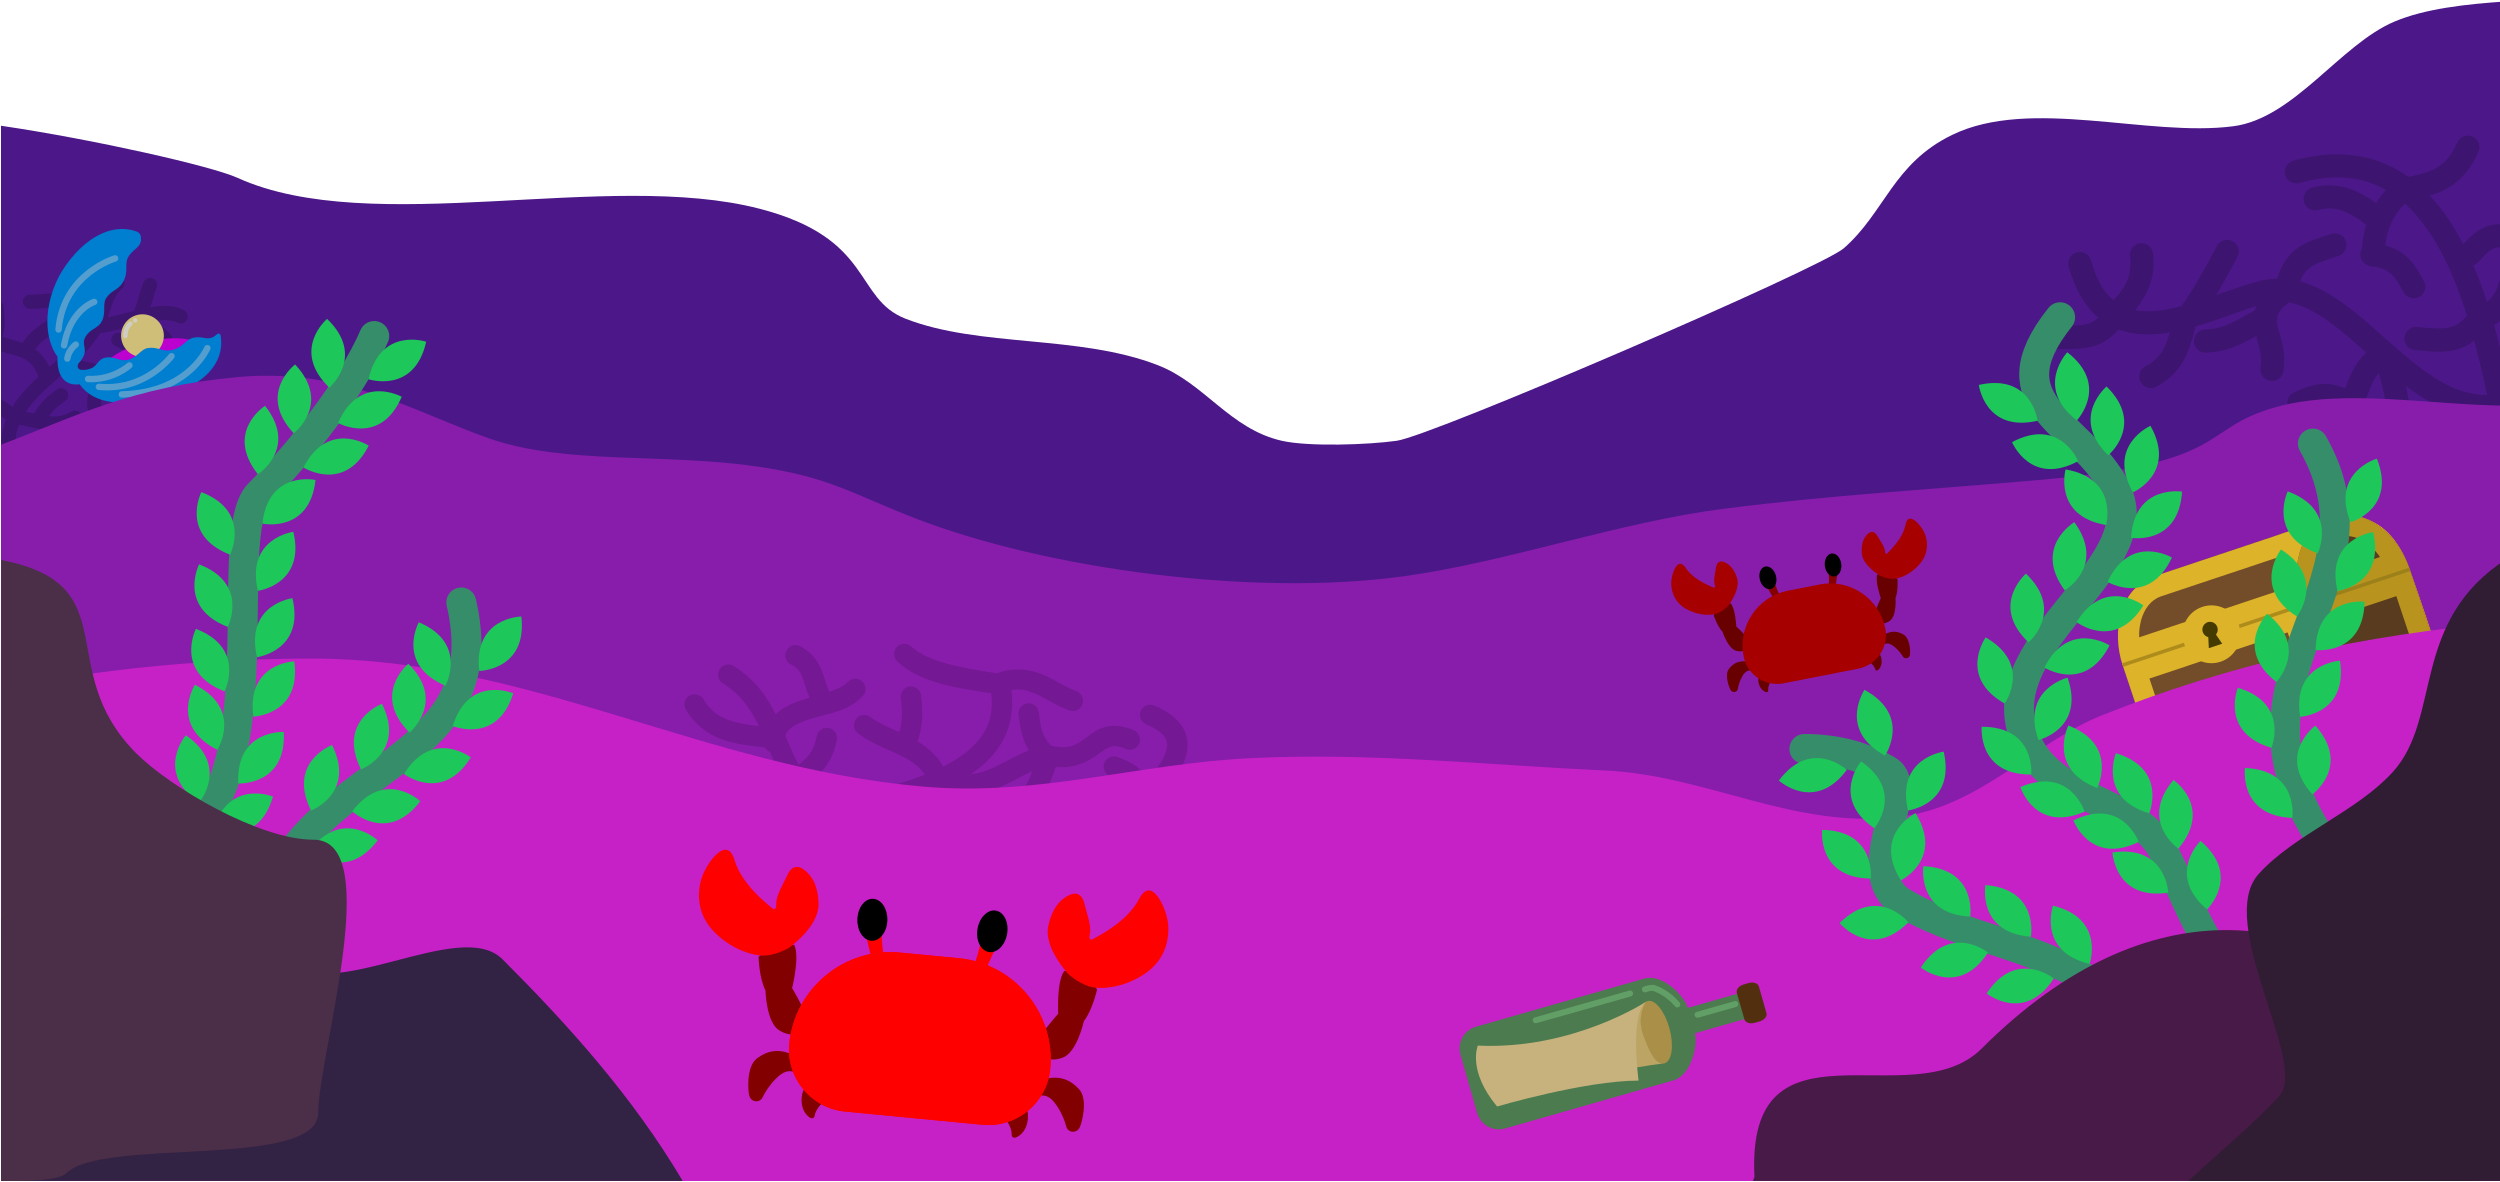 <?xml version="1.0" encoding="UTF-8"?>
<svg width="603px" height="285px" viewBox="0 0 603 285" version="1.1" xmlns="http://www.w3.org/2000/svg" xmlns:xlink="http://www.w3.org/1999/xlink">
    <!-- Generator: Sketch 53 (72520) - https://sketchapp.com -->
    <title>Artboard</title>
    <desc>Created with Sketch.</desc>
    <g id="Artboard" stroke="none" stroke-width="1" fill="none" fill-rule="evenodd">
        <g id="final">
            <path d="M604.616,0.332 C594.764,0.993 584.944,2.094 577.61,5.179 C564.516,10.656 553.342,28.566 538.642,30.455 C518.057,33.13 489.728,23.372 470.874,32.532 C456.584,39.457 454.663,51.197 444.717,59.885 C439.177,64.732 345.535,105.085 336.911,106.312 C330.018,107.288 315.664,107.792 309.149,106.312 C296.621,103.448 290.578,92.463 279.278,88.088 C260.266,80.691 236.313,83.838 218.434,76.882 C205.907,72.003 210.848,57.493 183.212,50.348 C146.542,40.842 89.696,57.587 57.276,42.888 C51.106,40.086 23.03,33.697 0.241,30.329 L0.241,225.733 L604.585,247.106 L604.585,0.332 L604.616,0.332 Z" id="path5984" fill="#4C1889" fill-rule="nonzero"></path>
            <path d="M595.264,32.719 C594.142,32.714 593.125,33.38 592.682,34.411 C591.184,37.767 589.62,39.397 587.547,40.566 C585.858,41.519 583.678,42.132 580.909,42.668 C579.718,41.82 578.47,41.049 577.153,40.376 C573.063,38.283 568.377,37.153 563.143,37.239 C560.003,37.29 556.665,37.779 553.14,38.76 C552.178,39.027 551.431,39.788 551.181,40.755 C550.932,41.723 551.218,42.75 551.931,43.449 C552.645,44.149 553.677,44.414 554.64,44.146 C562.963,41.829 569.324,42.65 574.608,45.352 C574.896,45.5 575.18,45.656 575.463,45.816 C574.58,46.823 573.788,47.878 573.1,48.989 C571.211,47.629 569.278,46.474 567.18,45.692 C565.735,45.154 564.202,44.815 562.614,44.726 C561.026,44.637 559.381,44.799 557.714,45.263 C556.739,45.52 555.978,46.282 555.722,47.257 C555.467,48.232 555.755,49.269 556.478,49.971 C557.201,50.673 558.246,50.932 559.213,50.649 C561.445,50.028 563.238,50.189 565.229,50.931 C566.933,51.565 568.755,52.695 570.731,54.193 C570.173,55.991 569.816,57.91 569.667,59.959 C569.266,60.652 569.18,61.483 569.433,62.242 C569.685,63.001 570.251,63.616 570.987,63.931 C571.508,64.232 572.113,64.357 572.712,64.287 C574.903,64.688 575.994,65.345 576.869,66.175 C577.862,67.118 578.643,68.546 579.741,70.487 C580.229,71.366 581.15,71.916 582.155,71.927 C583.16,71.939 584.093,71.41 584.6,70.542 C585.107,69.675 585.109,68.602 584.606,67.732 C583.575,65.911 582.587,63.895 580.717,62.12 C579.37,60.843 577.596,59.829 575.342,59.181 C575.809,54.987 577.28,51.986 580.02,49.106 C582.92,51.694 585.449,54.974 587.655,58.729 C590.727,63.957 593.111,70.019 595.032,76.151 C593.403,78.005 592.283,78.646 590.869,78.985 C589.255,79.372 586.835,79.226 583.038,78.884 C582.034,78.776 581.05,79.219 580.464,80.041 C579.878,80.864 579.781,81.938 580.211,82.852 C580.64,83.766 581.529,84.377 582.536,84.451 C586.335,84.794 589.238,85.124 592.173,84.42 C593.809,84.028 595.325,83.269 596.772,82.148 C598.005,86.737 599.016,91.227 599.89,95.291 C595.999,95.299 592.386,94.076 588.752,92.016 C585.057,89.922 581.424,86.965 577.798,83.804 C577.572,83.511 577.291,83.266 576.969,83.083 C576.413,82.594 575.857,82.101 575.301,81.607 C570.842,77.645 566.383,73.595 561.502,70.749 C559.387,69.516 557.151,68.514 554.818,67.891 C555.43,66.063 556.289,65.15 557.377,64.391 C558.88,63.343 561.205,62.703 564.044,61.733 C565.337,61.312 566.138,60.02 565.943,58.675 C565.748,57.329 564.612,56.319 563.253,56.282 C562.907,56.272 562.563,56.327 562.237,56.443 C559.684,57.315 556.835,57.954 554.179,59.806 C552.006,61.322 550.27,63.792 549.294,67.199 C547.959,67.224 546.602,67.389 545.225,67.728 C541.887,68.548 538.237,69.865 534.544,71.159 C536.355,68.135 538.031,65.05 539.635,61.993 C540.113,61.113 540.083,60.044 539.557,59.192 C539.032,58.339 538.09,57.833 537.089,57.865 C536.068,57.898 535.146,58.485 534.684,59.396 C532.064,64.392 529.316,69.336 526.179,73.83 C524.331,74.321 522.522,74.707 520.791,74.909 C518.69,75.153 516.758,75.144 515.002,74.818 C517.971,71.104 519.999,66.807 519.316,61.162 C519.16,59.704 517.903,58.614 516.437,58.666 C515.648,58.694 514.907,59.054 514.399,59.658 C513.89,60.262 513.66,61.053 513.766,61.835 C514.327,66.466 512.805,69.127 509.765,72.421 C507.61,70.638 505.722,67.728 504.366,62.854 C504.108,61.88 503.347,61.12 502.372,60.864 C501.398,60.609 500.361,60.897 499.659,61.62 C498.956,62.342 498.697,63.387 498.98,64.354 C500.531,69.924 502.971,73.973 506.092,76.627 C505.176,77.515 504.339,77.889 503.332,78.156 C501.761,78.573 499.493,78.517 496.382,78.635 C495.378,78.665 494.466,79.23 493.995,80.118 C493.523,81.005 493.564,82.077 494.102,82.926 C494.64,83.775 495.592,84.269 496.596,84.222 C499.446,84.113 502.015,84.289 504.765,83.56 C506.963,82.977 509.088,81.654 510.981,79.487 C514.309,80.722 517.907,80.872 521.436,80.462 C522.084,80.387 522.733,80.291 523.382,80.183 C522.861,81.919 522.352,83.26 521.776,84.293 C520.819,86.008 519.742,87.076 517.457,88.37 C516.571,88.853 516.014,89.776 516,90.786 C515.986,91.795 516.518,92.734 517.39,93.241 C518.263,93.748 519.342,93.745 520.212,93.234 C523.096,91.6 525.222,89.591 526.659,87.015 C527.943,84.71 528.729,82.089 529.579,78.741 C534.923,77.204 540.026,75.113 544.229,73.813 C544.09,74.153 543.978,74.495 543.887,74.835 C539.077,77.387 536.745,79.286 531.885,79.471 C530.88,79.5 529.968,80.066 529.496,80.953 C529.024,81.841 529.065,82.914 529.604,83.763 C530.142,84.612 531.095,85.106 532.099,85.058 C537.284,84.86 540.605,83.063 544.175,81.065 C544.853,83.696 545.692,85.821 545.252,88.622 C545.083,89.615 545.461,90.622 546.242,91.258 C547.023,91.894 548.086,92.061 549.024,91.695 C549.962,91.329 550.631,90.487 550.775,89.49 C551.584,84.341 549.699,80.546 549.277,78.317 C549.224,78.041 549.187,77.797 549.164,77.574 C549.327,77.13 549.376,76.652 549.304,76.185 C549.349,76.058 549.399,75.928 549.463,75.793 C549.788,75.109 550.53,74.159 552.092,72.97 C554.267,73.355 556.423,74.259 558.686,75.578 C562.575,77.845 566.591,81.354 570.768,85.062 C569.384,86.27 568.347,87.745 567.579,89.205 C566.769,90.744 566.177,92.263 565.636,93.702 C563.86,92.925 562.114,92.532 560.443,92.589 C557.82,92.679 555.585,93.615 553.387,94.599 C552.461,94.998 551.822,95.864 551.714,96.867 C551.605,97.869 552.046,98.852 552.865,99.44 C553.685,100.027 554.758,100.127 555.672,99.701 C557.733,98.779 559.289,98.222 560.634,98.176 C561.979,98.13 563.327,98.453 565.455,99.964 C566.138,100.449 567.002,100.602 567.81,100.382 C568.618,100.161 569.284,99.59 569.626,98.825 C570.752,96.302 571.515,93.731 572.527,91.807 C572.919,91.06 573.324,90.465 573.762,89.942 C574.994,94.721 576.125,97.99 575.219,103.749 C575.05,104.742 575.428,105.748 576.209,106.385 C576.99,107.021 578.052,107.188 578.991,106.822 C579.929,106.456 580.598,105.614 580.742,104.617 C581.481,99.915 581.063,96.416 580.323,93.12 C582.146,94.489 584.03,95.765 585.995,96.879 C591.248,99.857 597.213,101.651 603.76,100.583 C604.059,100.532 604.349,100.433 604.616,100.289 L604.616,90.609 C603.769,86.787 602.784,82.659 601.586,78.436 C602.652,77.722 603.656,77.001 604.616,76.023 L604.616,65.539 C603.842,65.871 603.258,66.535 603.028,67.346 C602.232,70.024 601.544,71.149 600.705,72.029 C600.464,72.282 600.183,72.527 599.862,72.78 C598.886,69.817 597.788,66.862 596.543,63.986 C597.054,63.828 597.508,63.528 597.853,63.12 C599.905,60.764 601.055,59.926 602.265,59.723 C602.417,59.697 602.582,59.682 602.763,59.677 C603.251,59.665 603.865,59.743 604.616,59.923 L604.616,54.206 C603.492,54.041 602.411,54.03 601.337,54.211 C598.431,54.7 596.266,56.527 594.131,58.899 C593.601,57.88 593.051,56.877 592.475,55.897 C590.616,52.734 588.494,49.779 586.058,47.19 C587.54,46.746 588.952,46.192 590.293,45.435 C593.394,43.686 595.934,40.842 597.787,36.69 C598.188,35.827 598.121,34.819 597.611,34.016 C597.1,33.212 596.216,32.724 595.264,32.719 L595.264,32.719 Z" id="path6743" fill="#3D146F" fill-rule="nonzero"></path>
            <path d="M24.32,62.753 C23.779,62.776 23.282,63.054 22.979,63.503 C22.677,63.952 22.606,64.517 22.787,65.027 C23.168,66.146 23.388,67.061 24.104,67.984 C24.454,68.436 24.884,68.801 25.396,69.119 C24.576,70.35 24.056,71.612 23.65,72.794 C23.039,74.575 22.627,76.174 21.827,77.636 C21.722,77.768 21.637,77.916 21.575,78.074 C19.734,81.164 17.086,83.809 14.249,86.388 C14.165,86.45 14.087,86.52 14.016,86.597 C13.325,87.223 12.626,87.847 11.924,88.472 C10.993,86.567 9.805,85.215 8.503,84.261 C9.54,82.629 11.328,81.458 13.282,80.114 C14.423,79.329 15.599,78.49 16.583,77.355 C17.313,76.513 17.918,75.477 18.243,74.274 C19.256,74.001 20.072,73.615 20.728,73.051 C21.684,72.229 22.116,71.267 22.59,70.349 C22.878,69.81 22.856,69.159 22.532,68.641 C22.208,68.124 21.632,67.819 21.021,67.842 C20.399,67.866 19.839,68.228 19.561,68.786 C19.068,69.74 18.806,70.208 18.506,70.466 C18.257,70.68 17.837,70.907 16.87,71.1 C16.027,70.932 15.204,70.837 14.405,70.796 C11.751,70.66 9.341,71.077 7.233,71.079 C6.618,71.069 6.046,71.393 5.736,71.924 C5.426,72.455 5.426,73.113 5.737,73.644 C6.048,74.175 6.621,74.497 7.236,74.487 C9.855,74.484 12.268,74.118 14.581,74.261 C14.419,74.554 14.252,74.841 14.007,75.123 C13.377,75.85 12.439,76.557 11.35,77.306 C9.426,78.629 6.971,80.102 5.457,82.701 C3.767,82.1 2.123,81.767 0.567,81.226 C0.957,80.242 1.115,79.23 1.142,78.274 C1.184,76.797 0.982,75.401 0.893,74.016 C0.869,73.537 0.643,73.09 0.272,72.786 L0.272,84.744 C2.086,85.326 3.733,85.645 5.04,86.192 C6.84,86.943 8.179,87.899 9.266,90.868 C6.905,93.053 4.65,95.403 2.982,98.127 C2.12,97.466 1.205,96.85 0.272,96.252 L0.272,100.355 C0.678,100.641 1.071,100.927 1.431,101.215 C0.799,102.833 0.39,104.581 0.272,106.491 L0.272,107.105 C0.407,107.973 1.179,108.596 2.056,108.545 C2.933,108.494 3.627,107.785 3.66,106.907 C3.735,105.307 4.057,103.847 4.579,102.485 C6.564,102.776 8.477,103.334 10.557,103.649 C13.098,104.033 15.966,103.926 18.949,102.211 C19.485,101.912 19.818,101.347 19.822,100.733 C19.825,100.119 19.499,99.551 18.966,99.245 C18.434,98.94 17.778,98.944 17.25,99.257 C15.252,100.406 13.645,100.574 11.829,100.378 C12.759,98.96 13.826,98.025 15.686,96.74 C16.323,96.314 16.597,95.516 16.357,94.789 C16.116,94.062 15.42,93.584 14.655,93.622 C14.33,93.637 14.015,93.746 13.75,93.935 C11.284,95.638 9.621,97.281 8.266,99.72 C7.618,99.579 6.951,99.44 6.242,99.312 C7.641,97.208 9.508,95.284 11.624,93.329 C11.757,93.207 11.897,93.084 12.032,92.961 C12.298,92.825 12.523,92.622 12.686,92.371 C13.711,91.451 14.767,90.522 15.834,89.572 C17.715,89.911 19.969,90.588 22.376,91.137 C22.13,92.205 21.742,93.245 21.411,94.448 C20.914,96.259 20.716,98.546 21.939,101.023 C22.204,101.577 22.746,101.946 23.359,101.988 C23.972,102.031 24.56,101.74 24.899,101.228 C25.238,100.716 25.274,100.061 24.995,99.513 C24.151,97.804 24.296,96.814 24.698,95.351 C24.972,94.354 25.436,93.179 25.738,91.762 C25.83,91.774 25.923,91.788 26.015,91.799 C30.116,92.295 34.686,91.581 37.908,87.48 C38.331,86.958 38.407,86.237 38.104,85.638 C37.801,85.039 37.174,84.674 36.503,84.706 C34.219,82.325 31.413,81.481 29.365,80.424 C29.113,80.289 28.832,80.22 28.546,80.223 C27.759,80.23 27.079,80.777 26.902,81.544 C26.725,82.312 27.097,83.1 27.802,83.452 C30.115,84.646 32.207,85.327 33.812,86.843 C31.702,88.579 29.283,88.761 26.424,88.416 C26.113,88.378 25.799,88.33 25.484,88.278 C25.179,87.99 24.778,87.824 24.358,87.813 C24.133,87.808 23.91,87.847 23.701,87.928 C22.112,87.572 20.492,87.122 18.891,86.736 C20.848,84.814 22.693,82.722 24.198,80.316 C27.211,79.997 30.287,79.052 33.178,78.294 C33.259,78.307 33.342,78.314 33.424,78.316 C34.416,79.747 35.673,80.57 36.63,81.22 C37.927,82.1 38.811,82.677 39.578,84.932 C39.768,85.516 40.258,85.952 40.86,86.074 C41.462,86.196 42.083,85.985 42.485,85.521 C42.888,85.058 43.01,84.413 42.805,83.834 C41.785,80.835 39.942,79.349 38.545,78.4 C37.999,78.03 37.545,77.743 37.152,77.428 C39.443,77.078 41.396,77.12 42.777,77.833 C43.32,78.126 43.978,78.103 44.499,77.774 C45.02,77.444 45.322,76.858 45.29,76.243 C45.257,75.627 44.894,75.077 44.341,74.805 C42.693,73.954 40.916,73.699 39.088,73.769 C38.164,73.804 37.226,73.924 36.286,74.091 C36.846,72.381 37.178,70.903 37.787,69.389 C38.011,68.854 37.947,68.241 37.618,67.764 C37.288,67.286 36.739,67.009 36.159,67.028 C35.475,67.05 34.871,67.479 34.624,68.118 C33.605,70.654 33.326,72.593 32.309,74.994 C30.136,75.555 27.986,76.167 26.002,76.571 C26.332,75.628 26.59,74.728 26.874,73.9 C27.446,72.233 28.067,70.858 29.492,69.516 C30.01,69.042 30.184,68.298 29.929,67.643 C29.675,66.987 29.045,66.556 28.342,66.555 C28.215,66.556 28.088,66.57 27.963,66.599 C27.204,66.286 26.941,66.081 26.798,65.896 C26.626,65.674 26.415,65.109 26.014,63.929 C25.778,63.201 25.085,62.72 24.32,62.753 L24.32,62.753 Z" id="path6862" fill="#3D146F" fill-rule="nonzero"></path>
            <path d="M38.04,92.633 C44.954,90.937 49.998,87.278 49.307,84.461 C48.615,81.644 42.451,80.735 35.537,82.431 C28.624,84.127 23.58,87.786 24.271,90.603 C24.962,93.42 31.127,94.329 38.04,92.633 Z" id="path3476" fill="#BB00CF" fill-rule="nonzero"></path>
            <path d="M35.592,85.974 C38.359,85.296 40.052,82.503 39.373,79.736 C38.694,76.969 35.901,75.277 33.134,75.956 C30.368,76.634 28.675,79.427 29.354,82.194 C30.033,84.961 32.826,86.653 35.592,85.974 Z" id="path3478" fill="#CFBE77" fill-rule="nonzero"></path>
            <path d="M23.721,56.74 C26.513,55.274 29.611,54.714 32.775,55.777 C33.133,55.898 33.414,56.068 33.579,56.249 C33.743,56.428 33.943,56.673 33.999,57.279 C34.031,57.74 34.005,58.201 33.833,58.633 C33.425,59.66 32.442,60.147 31.729,60.921 C31.511,61.158 31.313,61.414 31.126,61.676 C31.02,61.824 30.943,61.991 30.851,62.149 C29.974,63.859 31.137,65.597 29.598,68.159 C28.497,69.993 26.768,70.024 25.561,71.992 C24.686,73.419 25.668,75.351 24.538,77.552 C23.759,79.07 21.952,79.324 20.888,80.818 C19.351,82.977 21.112,83.774 20.178,85.862 C19.762,86.708 19.413,87.154 18.981,87.594 C18.559,88.143 18.686,89.059 19.453,89.194 C20.152,89.246 20.854,89.243 21.631,88.968 C22.017,88.828 22.254,88.766 22.612,88.488 C23.668,87.667 23.959,86.505 25.448,86.264 L25.906,86.198 C27.732,86.022 29.109,87.221 30.765,86.815 C33.168,86.225 33.984,84.218 35.635,83.944 C37.912,83.566 39.069,84.851 41.176,84.481 C44.119,83.964 44.67,81.947 46.537,81.489 C47.184,81.366 47.257,81.325 48.039,81.348 C48.829,81.371 49.613,81.658 50.406,81.593 C51.16,81.531 51.759,81.165 52.271,80.677 C52.397,80.557 52.609,80.413 52.831,80.46 C53.052,80.508 53.179,80.668 53.232,81.003 C54.255,87.469 49.351,93.425 37.935,96.041 C29.698,97.929 22.782,97.692 19.19,92.685 C17.964,92.879 13.621,93.079 13.864,86.056 C10.595,81.542 10.533,73.866 14.183,66.752 C16.21,62.966 19.639,58.884 23.721,56.741 L23.721,56.74 Z" id="path3474" fill="#007ECF" fill-rule="nonzero"></path>
            <path d="M18.28,83.11 C18.28,83.11 16.538,84.356 16.231,86.493" id="path3484" stroke="#539ECF" stroke-width="1.543" fill="#007ECF" fill-rule="nonzero" stroke-linecap="round"></path>
            <path d="M22.722,72.821 C22.722,72.821 16.984,74.628 15.446,83.295" id="path3490" stroke="#539ECF" stroke-width="1.543" fill="#007ECF" fill-rule="nonzero" stroke-linecap="round"></path>
            <path d="M27.764,62.329 C27.764,62.329 15.303,65.942 14.12,79.481" id="path3496" stroke="#539ECF" stroke-width="1.543" fill="#007ECF" fill-rule="nonzero" stroke-linecap="round"></path>
            <path d="M41.373,85.905 C41.224,86.092 41.045,86.303 40.837,86.535 C40.241,87.201 39.53,87.895 38.708,88.582 C34.706,91.927 29.736,93.843 23.851,93.308" id="path3500" stroke="#539ECF" stroke-width="1.543" stroke-linecap="round"></path>
            <path d="M50.021,83.964 C49.89,84.239 49.724,84.551 49.523,84.894 C48.945,85.877 48.196,86.903 47.256,87.921 C43.342,92.16 37.519,94.912 29.39,95.137" id="path3502" stroke="#539ECF" stroke-width="1.543" stroke-linecap="round"></path>
            <path d="M31.217,88.132 C31.217,88.132 27.36,91.725 21.235,91.413" id="path3504" stroke="#539ECF" stroke-width="1.543" fill="#007ECF" fill-rule="nonzero" stroke-linecap="round"></path>
            <path d="M32.508,76.744 C32.313,76.844 32.409,76.797 32.22,76.883 L32.103,77.064 C31.992,77.342 32.128,77.657 32.407,77.767 C32.685,77.877 33,77.741 33.11,77.463 C33.22,77.185 33.084,76.87 32.806,76.76 C32.689,76.736 32.624,76.71 32.508,76.744 L32.508,76.744 Z M31.209,77.566 C31.451,77.544 31.612,77.507 31.795,77.689 C32.005,77.902 32.002,78.245 31.79,78.455 C31.111,79.124 30.745,80.058 30.788,81.01 C30.802,81.309 30.571,81.563 30.272,81.576 C29.973,81.59 29.719,81.358 29.706,81.06 C29.649,79.8 30.132,78.568 31.029,77.683 L31.209,77.566 Z" id="path3510" fill="#CFCDC4" fill-rule="nonzero"></path>
            <path d="M604.616,284.814 L604.616,97.845 C586.14,97.719 565.302,93.627 548.966,98.192 C530.081,103.48 538.831,111.695 491.68,115.787 C465.145,118.116 442.356,119.344 416.074,122.68 C390.42,125.922 363.886,135.491 338.673,138.985 C302.539,144.021 252.429,137.316 220.638,124.978 C205.718,119.186 200.178,115.126 183.149,112.608 C160.235,109.177 136.47,112.198 118.056,105.777 C100.43,99.639 83.181,88.717 57.716,90.92 C31.749,93.218 17.742,100.647 0.272,107.257 L0.272,284.814 L604.616,284.814 Z" id="path5986" fill="#881DAC" fill-rule="nonzero"></path>
            <g id="g5904" transform="translate(548.125, 155.149) rotate(-25.106) translate(-548.125, -155.149) translate(509.625, 128.149)">
                <polygon id="path3420" fill="#734C29" fill-rule="nonzero" points="3.529 16.452 48.584 21.703 45.195 50.781 0.14 45.53"></polygon>
                <path d="M51.23,3.976 L64.997,5.601 C64.997,5.601 77.741,7.948 76.03,24.902 C74.342,41.62 72.641,53.98 72.641,53.98 L45.195,50.781 L41.629,50.366 L51.23,3.976 Z" id="path6181" fill="#FFD500" fill-rule="nonzero"></path>
                <path d="M64.38,5.509 C71.959,6.392 77.175,15.075 76.03,24.902 L48.584,21.703 C49.729,11.876 56.802,4.626 64.38,5.509 Z" id="path3404" fill="#593B20" fill-rule="nonzero"></path>
                <path d="M64.38,5.509 C71.959,6.392 77.175,15.075 76.03,24.902 L48.584,21.703 C49.729,11.876 56.802,4.626 64.38,5.509 Z M63.789,10.582 C59.639,10.238 56.503,13.826 54.991,17.309 L70.805,19.152 C70.158,15.399 67.889,11.218 63.789,10.582 Z" id="path3406" fill="#B8941E" fill-rule="nonzero"></path>
                <polygon id="path3412" fill="#593B20" fill-rule="nonzero" points="76.03 24.902 72.641 53.98 45.195 50.781 48.584 21.703"></polygon>
                <path d="M76.03,24.902 L72.641,53.98 L45.195,50.781 L48.584,21.703 L76.03,24.902 Z M70.366,29.384 L53.066,27.368 L50.859,46.3 L68.159,48.316 L70.366,29.384 Z" id="path3414" fill="#B8941E" fill-rule="nonzero"></path>
                <path d="M48.584,21.703 L45.195,50.781 L0.14,45.53 L3.529,16.452 L48.584,21.703 Z M42.92,26.185 L8.011,22.117 L5.804,41.049 L40.713,45.117 L42.92,26.185 Z" id="path3422" fill="#DCB329" fill-rule="nonzero"></path>
                <path d="M65,5.581 L64.997,5.601 L64.38,5.508 C55.168,4.716 49.681,13.654 48.584,21.703 L30.975,19.651 L3.529,16.452 C4.453,8.421 10.305,-0.495 19.326,0.257 L19.383,0.266 L19.383,0.262 L65,5.581 Z" id="path3428" fill="#734C29" fill-rule="nonzero"></path>
                <path d="M65,5.581 L64.997,5.601 L64.381,5.509 C55.169,4.716 49.682,13.654 48.584,21.703 L30.975,19.651 L3.529,16.452 C4.453,8.422 10.305,-0.495 19.326,0.258 L19.383,0.267 L19.383,0.262 L65,5.581 Z M48.202,8.765 L18.86,5.345 C16.203,5.107 13.975,6.492 12.259,8.396 C11.344,9.502 10.526,10.726 9.988,12.064 L31.566,14.578 L44.632,16.101 C45.469,13.506 46.61,10.989 48.201,8.765 L48.202,8.765 Z" id="path3430" fill="#DCB329" fill-rule="nonzero"></path>
                <path d="M3.523,16.425 L48.583,21.716" id="path6176" stroke="#AD8C1C" stroke-width="0.874"></path>
                <path d="M25.281,25.73 C21.454,25.284 18.713,21.82 19.159,17.993 C19.605,14.166 23.069,11.425 26.896,11.871 C30.724,12.317 33.465,15.781 33.018,19.608 C32.572,23.435 29.108,26.176 25.281,25.73 Z" id="path3436" fill="#DCB329" fill-rule="nonzero"></path>
                <path d="M26.475,15.764 C27.494,15.883 28.222,16.815 28.102,17.847 C28.021,18.513 27.62,19.022 27.044,19.325 L27.464,21.948 L24.09,21.555 L25.102,19.099 C24.58,18.689 24.369,18.07 24.413,17.417 C24.553,16.362 25.453,15.698 26.475,15.764 Z" id="path3442" fill="#453A00" fill-rule="nonzero"></path>
                <path d="M48.564,21.697 L76.033,24.905" id="path6178" stroke="#9C801A" stroke-width="0.874"></path>
            </g>
            <path d="M218,155.275 C216.993,155.323 216.116,155.977 215.782,156.928 C215.447,157.88 215.723,158.938 216.478,159.606 C222.213,164.819 230.627,165.901 239.055,167.216 C239.606,171.377 238.752,174.516 236.976,177.229 C234.996,180.253 231.71,182.761 227.63,184.828 C227.596,184.847 227.561,184.862 227.527,184.879 C225.929,182.138 223.673,180.221 221.322,178.822 C222.587,175.263 222.69,171.711 222.161,167.746 C222.008,166.455 220.882,165.502 219.583,165.564 C218.884,165.597 218.232,165.925 217.787,166.465 C217.343,167.006 217.148,167.709 217.25,168.401 C217.69,171.7 217.658,174.093 216.859,176.582 C214.303,175.424 211.871,174.396 209.955,172.959 C209.493,172.602 208.919,172.42 208.336,172.445 C207.283,172.489 206.375,173.195 206.07,174.203 C205.765,175.211 206.131,176.302 206.982,176.922 C210.7,179.711 214.863,180.95 218.057,182.664 C220.163,183.794 221.836,184.962 223.025,186.863 C216.072,189.575 208.008,191.364 201.354,193.113 C198.856,191.829 196.971,190.296 195.457,188.56 C196.593,187.665 197.634,186.752 198.569,185.658 C200.119,183.843 201.246,181.545 201.846,178.548 C202.004,177.809 201.817,177.037 201.337,176.454 C200.856,175.87 200.136,175.537 199.38,175.55 C198.202,175.571 197.202,176.418 196.987,177.576 C196.514,179.942 195.836,181.227 194.801,182.439 C194.237,183.1 193.512,183.749 192.641,184.451 C191.634,182.619 190.781,180.649 189.906,178.569 C189.75,178.199 189.589,177.817 189.431,177.44 C189.725,176.66 190.196,176.112 190.849,175.573 C191.898,174.706 193.563,173.995 195.545,173.388 C199.508,172.172 204.709,171.616 208.117,167.867 C208.784,167.154 208.97,166.115 208.591,165.215 C208.213,164.314 207.34,163.72 206.364,163.698 C205.634,163.681 204.934,163.987 204.45,164.534 C203.595,165.475 201.992,166.187 200.028,166.85 C199.256,165.106 198.888,163.544 198.254,161.846 C197.469,159.74 195.968,157.449 193.1,155.904 C192.737,155.702 192.33,155.595 191.915,155.591 C190.77,155.582 189.767,156.359 189.491,157.47 C189.214,158.581 189.735,159.737 190.75,160.266 C192.674,161.303 193.029,162.016 193.611,163.578 C194.041,164.728 194.437,166.357 195.251,168.304 C194.866,168.418 194.482,168.531 194.093,168.65 C191.873,169.331 189.608,170.171 187.693,171.753 C187.495,171.917 187.303,172.092 187.116,172.275 C184.981,167.996 182.085,163.791 176.992,160.657 C176.571,160.39 176.079,160.256 175.58,160.273 C174.481,160.31 173.539,161.067 173.265,162.132 C172.991,163.196 173.451,164.314 174.396,164.877 C178.752,167.558 181.094,171.11 183.017,175.154 C180.096,174.785 177.713,174.366 175.829,173.69 C173.171,172.739 171.409,171.444 169.688,168.648 C169.256,167.923 168.486,167.468 167.642,167.44 C166.724,167.41 165.864,167.89 165.409,168.687 C164.953,169.485 164.976,170.469 165.469,171.245 C167.691,174.856 170.671,177.107 174.158,178.355 C177.175,179.435 180.554,179.886 184.499,180.32 C184.778,180.781 185.199,181.138 185.699,181.338 C186.663,183.594 187.735,185.914 189.115,188.144 C188.996,189.352 189.77,190.468 190.943,190.781 C192.853,193.222 195.287,195.455 198.557,197.237 C199.157,198.139 200.273,198.547 201.313,198.245 C207.975,196.44 216.891,194.624 224.923,191.451 C225.378,192.047 226.079,192.404 226.828,192.424 C227.578,192.443 228.295,192.122 228.781,191.55 C234.223,192.213 238.314,191.166 241.73,189.628 C244.335,188.456 246.555,187.118 249.008,186.007 C248.338,187.715 247.671,189.127 246.833,190.267 C245.655,191.87 244.16,193.093 241.312,194.157 C240.474,194.461 239.863,195.191 239.713,196.07 C239.562,196.948 239.896,197.84 240.585,198.405 C241.275,198.969 242.215,199.12 243.047,198.799 C246.598,197.472 249.104,195.542 250.825,193.202 C252.546,190.86 253.499,188.254 254.501,185.45 C254.552,185.31 254.591,185.166 254.617,185.019 C259.547,185.391 262.815,183.443 264.915,181.909 C266.167,180.995 267.063,180.365 267.877,180.129 C268.691,179.893 269.6,179.845 271.481,180.652 C272.297,181.015 273.245,180.91 273.963,180.378 C274.681,179.847 275.057,178.97 274.947,178.083 C274.837,177.197 274.258,176.438 273.433,176.097 C270.821,174.978 268.451,174.804 266.498,175.37 C264.545,175.936 263.186,177.036 261.992,177.908 C259.739,179.553 258.246,180.841 253.582,179.88 C253.551,179.864 253.52,179.849 253.488,179.835 C251.187,177.213 251.103,175.836 250.566,171.804 C250.412,170.513 249.286,169.56 247.987,169.622 C247.289,169.655 246.636,169.983 246.192,170.523 C245.748,171.063 245.552,171.766 245.654,172.458 C246.081,175.661 246.524,178.289 248.158,180.963 C244.822,182.313 242.23,183.97 239.697,185.11 C237.952,185.895 236.235,186.502 234.173,186.74 C236.937,184.877 239.343,182.659 241.122,179.943 C243.519,176.279 244.634,171.716 243.947,166.472 C246.013,166.063 247.668,166.482 249.511,167.248 C252,168.282 254.603,170.168 257.889,171.342 C258.726,171.652 259.665,171.488 260.347,170.914 C261.029,170.339 261.35,169.441 261.186,168.564 C261.022,167.687 260.4,166.966 259.556,166.676 C257.178,165.827 254.616,164.003 251.412,162.673 C248.388,161.417 244.583,160.831 240.386,162.401 C231.736,161.018 223.987,159.736 219.811,155.94 C219.322,155.482 218.669,155.242 218,155.274 L218,155.275 Z M277.466,169.954 C276.275,169.931 275.236,170.76 274.993,171.927 C274.751,173.093 275.373,174.268 276.475,174.722 C279.531,176.031 280.784,177.343 281.233,178.357 C281.683,179.371 281.603,180.495 280.874,182.186 C280.102,183.98 278.562,186.117 276.808,188.402 C276.651,187.985 276.472,187.578 276.243,187.195 C274.748,184.692 272.199,183.545 269.544,182.597 C268.707,182.284 267.766,182.446 267.082,183.021 C266.397,183.597 266.076,184.496 266.241,185.375 C266.406,186.253 267.032,186.975 267.878,187.263 C270.21,188.096 271.49,188.899 271.989,189.735 C272.489,190.572 272.73,192.069 271.658,195.41 C271.286,196.574 271.818,197.836 272.911,198.382 C274.004,198.928 275.332,198.595 276.039,197.599 C279.014,193.398 283.349,188.968 285.426,184.146 C286.464,181.735 286.915,178.946 285.763,176.349 C284.612,173.752 282.132,171.755 278.427,170.167 C278.124,170.033 277.798,169.96 277.466,169.954 Z" id="path6917" fill="#741993" fill-rule="nonzero"></path>
            <path d="M604.616,284.814 L604.616,150.033 C569.709,153.243 538.831,159.822 506.977,172.538 C490.578,179.085 477.641,194.54 458.441,196.995 C432.976,200.238 411.887,186.986 387.178,185.853 C358.094,184.499 331.088,181.478 301.815,182.863 C274.399,184.153 250.666,192.18 222.589,189.724 C169.74,185.097 127.531,158.846 75.186,158.846 C51.453,158.846 24.792,161.144 0.272,166.18 L0.272,284.846 L604.616,284.846 L604.616,284.814 Z" id="path5988" fill="#C621C6" fill-rule="nonzero"></path>
            <g id="Layer_1-6" transform="translate(223.306, 241.027) rotate(5.489) translate(-223.306, -241.027) translate(166.306, 209.527)" fill-rule="nonzero">
                <path d="M83.797,52.32 C87.217,51.989 88.375,50.941 90.967,54.112 C92.291,55.712 93.312,57.78 93.615,58.718 C94.167,60.345 96.373,60.345 96.952,58.58 C97.283,57.56 98.386,51.713 95.794,49.479 C93.698,47.659 90.802,46.225 86.058,48.431 C81.315,50.637 83.797,52.32 83.797,52.32" id="path3544" fill="#820000"></path>
                <path d="M78.143,57.56 C78.143,57.56 80.57,59.904 80.708,61.834 C80.846,63.765 83.135,62.11 83.825,60.318 C84.514,58.525 84.652,55.491 82.446,54.25 C80.239,53.009 77.868,56.594 78.143,57.56" id="path3546" fill="#820000"></path>
                <path d="M69.105,13.281 L73.737,14.176 L69.114,27.585 C69.114,27.585 63.396,32.889 66.224,26.661 C69.052,20.433 69.105,13.281 69.105,13.281" id="path3548" fill="#FF0000"></path>
                <path d="M84.707,39.22 C85.81,36.324 89.12,31.911 89.12,31.911 C89.12,31.911 87.934,24.051 89.616,21.486 C89.616,21.486 95.27,21.349 97.89,25.21 C97.89,25.21 97.255,30.312 95.463,33.07 C95.463,33.07 94.553,40.654 91.298,42.309 C88.044,43.963 86.086,42.309 86.086,42.309 L84.707,39.22 Z" id="path3550" fill="#820000"></path>
                <path d="M67.785,13.388 C67.985,10.597 69.765,8.45 71.761,8.593 C73.757,8.736 75.213,11.114 75.013,13.905 C74.814,16.695 73.034,18.841 71.038,18.699 C69.042,18.556 67.586,16.178 67.785,13.388" id="path3552" fill="#000000"></path>
                <path d="M90.774,22.259 C90.774,22.259 84.073,16.522 84.707,11.089 C85.341,5.656 87.851,3.808 89.34,3.009 C90.278,2.512 91.96,2.236 92.87,4.884 C93.587,6.953 95.159,10.124 94.883,12.055 C94.608,13.985 95.711,13.296 96.262,12.827 C96.814,12.358 103.516,8.359 105.915,2.457 C108.314,-3.445 112.451,3.808 113.306,7.256 C114.133,10.648 113.913,15.805 109.638,19.749 C105.777,23.279 100.813,24.851 97.421,24.796 C94.029,24.741 90.774,22.259 90.774,22.259" id="path3554" fill="#FF0000"></path>
                <path d="M29.935,52.32 C26.515,51.989 25.357,50.941 22.765,54.112 C21.441,55.712 20.42,57.78 20.117,58.718 C19.565,60.345 17.359,60.345 16.78,58.58 C16.449,57.56 15.346,51.713 17.938,49.479 C20.034,47.659 22.93,46.225 27.674,48.431 C32.417,50.637 29.935,52.32 29.935,52.32" id="path3556" fill="#820000"></path>
                <path d="M35.589,57.56 C35.589,57.56 33.162,59.904 33.024,61.834 C32.886,63.765 30.597,62.11 29.908,60.318 C29.218,58.525 29.08,55.491 31.286,54.25 C33.493,53.009 35.864,56.594 35.589,57.56" id="path3558" fill="#820000"></path>
                <path d="M29.053,39.22 C27.95,36.324 24.64,31.911 24.64,31.911 C24.64,31.911 25.826,24.051 24.144,21.486 C24.144,21.486 18.49,21.349 15.87,25.21 C15.87,25.21 16.504,30.312 18.297,33.07 C18.297,33.07 19.207,40.654 22.461,42.309 C25.716,43.963 27.674,42.309 27.674,42.309 L29.053,39.22 Z" id="path3560" fill="#820000"></path>
                <path d="M73.51,60.318 L56.852,60.318 L40.195,60.318 C31.976,60.318 25.247,53.588 25.247,45.37 C25.247,31.911 36.251,20.88 49.737,20.88 L63.995,20.88 C77.454,20.88 88.485,31.884 88.485,45.37 C88.485,53.588 81.756,60.318 73.51,60.318" id="path3562" fill="#FF0000"></path>
                <path d="M22.985,22.259 C22.985,22.259 29.687,16.522 29.053,11.089 C28.418,5.656 25.909,3.808 24.42,3.009 C23.482,2.512 21.8,2.236 20.889,4.884 C20.172,6.953 18.6,10.124 18.876,12.055 C19.152,13.985 18.049,13.296 17.497,12.827 C16.946,12.358 10.244,8.359 7.845,2.457 C5.418,-3.445 1.308,3.808 0.453,7.256 C-0.374,10.648 -0.153,15.805 4.121,19.749 C7.982,23.279 12.947,24.851 16.339,24.796 C19.731,24.741 22.985,22.259 22.985,22.259" id="path3564" fill="#FF0000"></path>
                <path d="M44.618,13.281 L39.986,14.176 L44.609,27.585 C44.609,27.585 50.326,32.889 47.498,26.661 C44.67,20.433 44.618,13.281 44.618,13.281" id="path3566" fill="#FF0000"></path>
                <path d="M40.213,60.318 L56.871,60.318 L73.528,60.318 C81.747,60.318 88.476,53.588 88.476,45.37 C88.476,31.911 77.472,20.88 63.986,20.88 L49.727,20.88 C36.269,20.88 25.237,31.884 25.237,45.37 C25.237,53.588 31.967,60.318 40.213,60.318" id="path3568" fill="#FF0000"></path>
                <path d="M45.947,13.388 C45.747,10.597 43.967,8.45 41.971,8.593 C39.975,8.736 38.519,11.114 38.719,13.905 C38.918,16.695 40.698,18.841 42.694,18.699 C44.69,18.556 46.146,16.178 45.947,13.388" id="path3570" fill="#000000"></path>
            </g>
            <g id="g3666" transform="translate(434.128, 146.352) rotate(-0.643) translate(-434.128, -146.352) translate(403.128, 125.352)" fill-rule="nonzero">
                <path d="M49.704,30.722 C51.523,30.201 52.046,29.517 53.768,30.976 C54.645,31.71 55.405,32.728 55.663,33.206 C56.124,34.032 57.32,33.811 57.457,32.797 C57.534,32.211 57.547,28.934 55.919,27.983 C54.601,27.206 52.889,26.719 50.54,28.389 C48.191,30.059 49.704,30.722 49.704,30.722" id="path3544-0" fill="#690000"></path>
                <path d="M47.165,34.126 C47.165,34.126 48.715,35.154 48.982,36.186 C49.25,37.218 50.325,36.092 50.519,35.052 C50.713,34.012 50.484,32.355 49.165,31.903 C47.845,31.451 46.919,33.631 47.165,34.126" id="path3546-3" fill="#690000"></path>
                <path d="M37.839,11.043 L40.437,11.065 L39.275,18.791 C39.275,18.791 36.708,22.237 37.617,18.58 C38.525,14.923 37.839,11.043 37.839,11.043" id="path3548-8" fill="#850000"></path>
                <path d="M48.886,23.534 C49.194,21.855 50.545,19.133 50.545,19.133 C50.545,19.133 49.116,14.994 49.771,13.436 C49.771,13.436 52.82,12.796 54.626,14.625 C54.626,14.625 54.793,17.453 54.098,19.126 C54.098,19.126 54.363,23.326 52.766,24.548 C51.168,25.77 49.942,25.07 49.942,25.07 L48.886,23.534 Z" id="path3550-4" fill="#690000"></path>
                <path d="M37.134,11.233 C36.963,9.701 37.713,8.36 38.808,8.238 C39.904,8.116 40.93,9.258 41.102,10.79 C41.273,12.322 40.523,13.662 39.428,13.785 C38.332,13.907 37.305,12.765 37.134,11.233" id="path3552-1" fill="#000000"></path>
                <path d="M50.476,13.739 C50.476,13.739 46.271,11.301 46.071,8.295 C45.871,5.288 47.046,4.036 47.773,3.454 C48.231,3.091 49.115,2.773 49.873,4.116 C50.468,5.165 51.637,6.726 51.681,7.799 C51.725,8.873 52.253,8.389 52.505,8.08 C52.757,7.771 55.988,4.934 56.697,1.496 C57.406,-1.941 60.373,1.574 61.181,3.356 C61.969,5.111 62.365,7.927 60.444,10.492 C58.706,12.79 56.174,14.139 54.33,14.448 C52.487,14.758 50.476,13.739 50.476,13.739" id="path3554-2" fill="#A70000"></path>
                <path d="M20.525,36.111 C18.639,36.274 17.907,35.822 16.819,37.8 C16.262,38.799 15.916,40.022 15.846,40.56 C15.71,41.497 14.515,41.717 14.024,40.819 C13.743,40.299 12.56,37.242 13.741,35.773 C14.695,34.577 16.12,33.51 18.91,34.231 C21.701,34.952 20.525,36.111 20.525,36.111" id="path3556-8" fill="#690000"></path>
                <path d="M24.112,38.384 C24.112,38.384 23.031,39.897 23.15,40.957 C23.268,42.016 21.863,41.349 21.31,40.447 C20.757,39.545 20.379,37.915 21.45,37.022 C22.521,36.129 24.164,37.834 24.112,38.384" id="path3558-6" fill="#690000"></path>
                <path d="M18.736,29.103 C17.848,27.644 15.614,25.585 15.614,25.585 C15.614,25.585 15.47,21.208 14.302,19.987 C14.302,19.987 11.225,20.478 10.192,22.832 C10.192,22.832 11.046,25.533 12.293,26.847 C12.293,26.847 13.545,30.865 15.474,31.436 C17.403,32.006 18.298,30.914 18.298,30.914 L18.736,29.103 Z" id="path3560-4" fill="#690000"></path>
                <path d="M13.752,20.521 C13.752,20.521 16.808,16.743 15.921,13.863 C15.034,10.984 13.489,10.234 12.603,9.949 C12.045,9.774 11.106,9.793 10.878,11.319 C10.696,12.511 10.162,14.386 10.505,15.405 C10.847,16.423 10.181,16.16 9.835,15.961 C9.489,15.762 5.458,14.266 3.568,11.309 C1.663,8.355 0.162,12.695 0.044,14.648 C-0.065,16.569 0.571,19.341 3.281,21.049 C5.726,22.575 8.573,22.93 10.405,22.561 C12.237,22.192 13.752,20.521 13.752,20.521" id="path3564-8" fill="#A70000"></path>
                <path d="M24.573,13.493 L22.153,14.442 L25.999,21.243 C25.999,21.243 29.627,23.545 27.472,20.454 C25.317,17.363 24.573,13.493 24.573,13.493" id="path3566-7" fill="#850000"></path>
                <path d="M25.303,13.418 C24.916,11.926 23.737,10.941 22.67,11.219 C21.603,11.496 21.052,12.93 21.439,14.421 C21.827,15.913 23.006,16.898 24.073,16.621 C25.14,16.344 25.691,14.91 25.303,13.418" id="path3570-7" fill="#000000"></path>
                <path d="M44.931,36.084 L35.907,37.751 L26.883,39.418 C22.431,40.24 18.112,37.268 17.289,32.815 C15.943,25.524 20.8,18.447 28.106,17.098 L35.831,15.671 C43.122,14.324 50.199,19.182 51.548,26.488 C52.371,30.94 49.398,35.259 44.931,36.084" id="path3562-7" fill="#A70000"></path>
            </g>
            <g id="g2462" transform="translate(422.684, 76.095)">
                <g id="g5816" transform="translate(54.247, 0.234)">
                    <path d="M19.975,0.192 C2.905,21.551 25.307,25.526 33.397,41.706 C43.136,61.183 0.232,79.318 12.172,103.197 C19.27,117.395 38.751,116.714 44.946,129.105 C52.483,144.179 56.861,159.695 72.414,167.81" id="path5461" stroke="#358E69" stroke-width="7.215" stroke-linecap="round"></path>
                    <path d="M21.702,8.632 C21.702,8.632 13.699,17.118 24.002,25.067 C24.002,25.067 32.017,16.672 21.702,8.632 Z" id="path5467" fill="#1EC75A" fill-rule="nonzero"></path>
                    <path d="M31.174,16.898 C31.174,16.898 22.251,24.41 31.575,33.488 C31.575,33.488 40.5,26.067 31.174,16.898 Z" id="path5467-4" fill="#1EC75A" fill-rule="nonzero"></path>
                    <path d="M41.754,26.377 C41.754,26.377 31.098,31.12 37.538,42.427 C37.538,42.427 48.171,37.773 41.754,26.377 Z" id="path5467-9" fill="#1EC75A" fill-rule="nonzero"></path>
                    <path d="M49.385,42.256 C49.385,42.256 37.868,40.409 37.087,53.399 C37.087,53.399 48.536,55.306 49.385,42.256 Z" id="path5467-2" fill="#1EC75A" fill-rule="nonzero"></path>
                    <path d="M46.935,58.156 C46.935,58.156 36.894,52.22 31.411,64.022 C31.411,64.022 41.367,69.989 46.935,58.156 Z" id="path5467-2-4" fill="#1EC75A" fill-rule="nonzero"></path>
                    <path d="M40.045,69.693 C40.045,69.693 30.763,62.628 23.944,73.71 C23.944,73.71 33.136,80.797 40.045,69.693 Z" id="path5467-2-2" fill="#1EC75A" fill-rule="nonzero"></path>
                    <path d="M31.892,79.338 C31.892,79.338 22.061,73.06 16.176,84.666 C16.176,84.666 25.921,90.973 31.892,79.338 Z" id="path5467-2-3" fill="#1EC75A" fill-rule="nonzero"></path>
                    <path d="M21.77,87.125 C21.77,87.125 10.436,89.881 14.745,102.16 C14.745,102.16 26.04,99.486 21.77,87.125 Z" id="path5467-2-8" fill="#1EC75A" fill-rule="nonzero"></path>
                    <path d="M21.955,98.662 C21.955,98.662 16.751,109.101 28.913,113.727 C28.913,113.727 34.155,103.371 21.955,98.662 Z" id="path5467-2-6" fill="#1EC75A" fill-rule="nonzero"></path>
                    <path d="M33.43,105.336 C33.43,105.336 29,116.126 41.467,119.855 C41.467,119.855 45.941,109.145 33.43,105.336 Z" id="path5467-2-6-5" fill="#1EC75A" fill-rule="nonzero"></path>
                    <path d="M48.493,128.36 C48.493,128.36 38.898,121.729 47.317,111.807 C47.317,111.807 56.906,118.348 48.493,128.36 Z" id="path5467-2-6-0" fill="#1EC75A" fill-rule="nonzero"></path>
                    <path d="M53.84,126.496 C53.84,126.496 45.465,134.614 55.401,143.017 C55.401,143.017 63.784,134.989 53.84,126.496 Z" id="path5467-2-6-0-4" fill="#1EC75A" fill-rule="nonzero"></path>
                    <path d="M32.597,129.28 C32.597,129.28 33.189,140.929 46.056,138.987 C46.056,138.987 45.537,127.391 32.597,129.28 Z" id="path5467-2-6-0-9" fill="#1EC75A" fill-rule="nonzero"></path>
                    <path d="M23.175,121.537 C23.175,121.537 27.248,132.467 38.933,126.741 C38.933,126.741 34.947,115.84 23.175,121.537 Z" id="path5467-2-6-0-9-9" fill="#1EC75A" fill-rule="nonzero"></path>
                    <path d="M10.378,113.516 C10.378,113.516 13.939,124.623 25.878,119.445 C25.878,119.445 22.401,108.371 10.378,113.516 Z" id="path5467-2-6-0-9-9-4" fill="#1EC75A" fill-rule="nonzero"></path>
                    <path d="M1.055,98.965 C1.055,98.965 -0.011,110.58 13.002,110.483 C13.002,110.483 14.133,98.931 1.055,98.965 Z" id="path5467-2-6-0-9-9-8" fill="#1EC75A" fill-rule="nonzero"></path>
                    <path d="M2.003,77.412 C2.003,77.412 -4.735,86.934 6.578,93.364 C6.578,93.364 13.34,83.93 2.003,77.412 Z" id="path5467-2-6-0-9-9-8-2" fill="#1EC75A" fill-rule="nonzero"></path>
                    <path d="M11.728,62.03 C11.728,62.03 2.909,69.663 12.355,78.613 C12.355,78.613 21.178,71.07 11.728,62.03 Z" id="path5467-2-6-0-9-9-8-2-0" fill="#1EC75A" fill-rule="nonzero"></path>
                    <path d="M23.396,49.627 C23.396,49.627 13.367,55.582 21.084,66.06 C21.084,66.06 31.1,60.194 23.396,49.627 Z" id="path5467-2-6-0-9-9-8-2-0-7" fill="#1EC75A" fill-rule="nonzero"></path>
                    <path d="M21.284,36.894 C21.284,36.894 18.225,48.15 31.058,50.305 C31.058,50.305 34.17,39.123 21.284,36.894 Z" id="path5467-2-6-0-9-9-8-2-0-7-6" fill="#1EC75A" fill-rule="nonzero"></path>
                    <path d="M8.37,30.32 C8.37,30.32 12.873,41.081 24.322,34.896 C24.322,34.896 19.906,24.161 8.37,30.32 Z" id="path5467-2-6-0-9-9-8-2-0-7-9" fill="#1EC75A" fill-rule="nonzero"></path>
                    <path d="M0.362,16.516 C0.362,16.516 1.851,28.085 14.53,25.156 C14.53,25.156 13.118,13.636 0.362,16.516 Z" id="path5467-2-6-0-9-9-8-2-0-7-9-6" fill="#1EC75A" fill-rule="nonzero"></path>
                </g>
                <g id="g5919" transform="translate(132.905, 79.313) rotate(6.83) translate(-132.905, -79.313) translate(117.905, 30.813)">
                    <path d="M11.505,0.144 C35.843,32.999 -8.024,59.232 26.841,96.804" id="path5463" stroke="#358E69" stroke-width="7.215" stroke-linecap="round"></path>
                    <path d="M20.187,67.631 C20.187,67.631 11.664,75.595 21.445,84.178 C21.445,84.178 29.974,76.305 20.187,67.631 Z" id="path5467-2-6-0-9-9-8-2-0-7-9-2" fill="#1EC75A" fill-rule="nonzero"></path>
                    <path d="M24.216,51.371 C24.216,51.371 12.736,53.435 16.293,65.952 C16.293,65.952 27.729,63.967 24.216,51.371 Z" id="path5467-2-6-0-9-9-8-2-0-7-9-2-7" fill="#1EC75A" fill-rule="nonzero"></path>
                    <path d="M28.426,36.545 C28.426,36.545 16.761,36.573 18.079,49.519 C18.079,49.519 29.686,49.561 28.426,36.545 Z" id="path5467-2-6-0-9-9-8-2-0-7-9-2-7-5" fill="#1EC75A" fill-rule="nonzero"></path>
                    <path d="M28.476,19.616 C28.476,19.616 17.175,22.507 21.63,34.733 C21.63,34.733 32.893,31.925 28.476,19.616 Z" id="path5467-2-6-0-9-9-8-2-0-7-9-2-7-4" fill="#1EC75A" fill-rule="nonzero"></path>
                    <path d="M27.264,1.927 C27.264,1.927 16.53,6.494 22.784,17.906 C22.784,17.906 33.492,13.426 27.264,1.927 Z" id="path5467-2-6-0-9-9-8-2-0-7-9-2-7-3" fill="#1EC75A" fill-rule="nonzero"></path>
                    <path d="M6.844,12.331 C6.844,12.331 3.122,23.386 15.805,26.298 C15.805,26.298 19.575,15.321 6.844,12.331 Z" id="path5467-2-6-0-9-9-8-2-0-7-9-2-7-8" fill="#1EC75A" fill-rule="nonzero"></path>
                    <path d="M6.911,26.429 C6.911,26.429 0.876,36.411 12.622,42.011 C12.622,42.011 18.688,32.115 6.911,26.429 Z" id="path5467-2-6-0-9-9-8-2-0-7-9-2-7-55" fill="#1EC75A" fill-rule="nonzero"></path>
                    <path d="M5.422,42.232 C5.422,42.232 -1.56,51.576 9.583,58.297 C9.583,58.297 16.587,49.04 5.422,42.232 Z" id="path5467-2-6-0-9-9-8-2-0-7-9-2-7-55-5" fill="#1EC75A" fill-rule="nonzero"></path>
                    <path d="M0.539,60.786 C0.539,60.786 -2.53,72.04 10.301,74.206 C10.301,74.206 13.423,63.027 0.539,60.786 Z" id="path5467-2-6-0-9-9-8-2-0-7-9-2-7-55-6" fill="#1EC75A" fill-rule="nonzero"></path>
                    <path d="M4.55,79.787 C4.55,79.787 4.345,91.45 17.315,90.391 C17.315,90.391 17.589,78.787 4.55,79.787 Z" id="path5467-2-6-0-9-9-8-2-0-7-9-2-7-55-60" fill="#1EC75A" fill-rule="nonzero"></path>
                </g>
                <g id="g6108" transform="translate(48.034, 132.007) rotate(-8.817) translate(-48.034, -132.007) translate(9.534, 87.507)">
                    <g id="g6092" transform="translate(0.177, 11.686)">
                        <path d="M7.449,0.24 C15.236,1.452 21.491,4.349 26.441,8.414 C33.16,13.935 14.495,31.736 25.197,40.527 C41.359,53.805 63.697,56.952 75.441,76.376" id="path5465" stroke="#358E69" stroke-width="7.215" stroke-linecap="round"></path>
                        <path d="M60.898,46.782 C60.898,46.782 55.436,57.088 67.48,62.016 C67.48,62.016 72.977,51.793 60.898,46.782 Z" id="path5467-2-6-0-9-9-8-2-0-7-9-2-7-55-3" fill="#1EC75A" fill-rule="nonzero"></path>
                        <path d="M45.571,39.379 C45.571,39.379 41.818,50.423 54.493,53.372 C54.493,53.372 58.293,42.404 45.571,39.379 Z" id="path5467-2-6-0-9-9-8-2-0-7-9-2-7-55-3-9" fill="#1EC75A" fill-rule="nonzero"></path>
                        <path d="M31.478,32.577 C31.478,32.577 28.031,43.721 40.782,46.319 C40.782,46.319 44.279,35.251 31.478,32.577 Z" id="path5467-2-6-0-9-9-8-2-0-7-9-2-7-55-3-1" fill="#1EC75A" fill-rule="nonzero"></path>
                        <path d="M31.564,19.646 C31.564,19.646 20.445,23.171 25.584,35.126 C25.584,35.126 36.67,31.686 31.564,19.646 Z" id="path5467-2-6-0-9-9-8-2-0-7-9-2-7-55-3-1-1" fill="#1EC75A" fill-rule="nonzero"></path>
                        <path d="M40.555,6.033 C40.555,6.033 28.893,5.762 29.879,18.738 C29.879,18.738 41.481,19.077 40.555,6.033 Z" id="path5467-2-6-0-9-9-8-2-0-7-9-2-7-55-3-1-1-4" fill="#1EC75A" fill-rule="nonzero"></path>
                        <path d="M0.203,6.826 C0.203,6.826 7.516,15.914 16.798,6.794 C16.798,6.794 9.575,-2.293 0.203,6.826 Z" id="path5467-2-6-0-9-9-8-2-0-7-9-2-7-55-3-1-1-4-8-2" fill="#1EC75A" fill-rule="nonzero"></path>
                        <path d="M20.498,5.312 C20.498,5.312 11.788,12.901 21.173,21.733 C21.173,21.733 29.886,14.234 20.498,5.312 Z" id="path5467-2-6-0-9-9-8-2-0-7-9-2-7-55-3-1-1-4-8-2-1" fill="#1EC75A" fill-rule="nonzero"></path>
                        <path d="M8.685,20.184 C8.685,20.184 5.629,31.442 18.463,33.593 C18.463,33.593 21.571,22.41 8.685,20.184 Z" id="path5467-2-6-0-9-9-8-2-0-7-9-2-7-55-3-1-1-4-8-2-2" fill="#1EC75A" fill-rule="nonzero"></path>
                        <path d="M9.41,43.034 C9.41,43.034 15.32,53.091 25.833,45.422 C25.833,45.422 20.013,35.379 9.41,43.034 Z" id="path5467-2-6-0-9-9-8-2-0-7-9-2-7-55-3-1-1-4-8-2-2-7" fill="#1EC75A" fill-rule="nonzero"></path>
                        <path d="M27.117,56.646 C27.117,56.646 34.988,65.255 43.677,55.568 C43.677,55.568 35.896,46.955 27.117,56.646 Z" id="path5467-2-6-0-9-9-8-2-0-7-9-2-7-55-3-1-1-4-8-2-2-7-9" fill="#1EC75A" fill-rule="nonzero"></path>
                        <path d="M41.853,65.258 C41.853,65.258 49.724,73.868 58.413,64.18 C58.413,64.18 50.632,55.567 41.853,65.258 Z" id="path5467-2-6-0-9-9-8-2-0-7-9-2-7-55-3-1-1-4-8-2-2-7-9-9" fill="#1EC75A" fill-rule="nonzero"></path>
                    </g>
                    <path d="M24.133,0.068 C24.133,0.068 16.217,8.635 26.6,16.478 C26.6,16.478 34.528,8 24.133,0.068 Z" id="path5467-2-6-0-9-9-8-2-0-7-9-2-7-55-3-1-1-4-8" fill="#1EC75A" fill-rule="nonzero"></path>
                </g>
                <path d="M113.575,148.244 C95.854,148.444 75.746,156.363 55.288,176.822 C38.466,193.643 -1.536,167.102 0.487,207.768 L0.105,208.75 L173.93,208.75 C180.889,185.935 153.197,147.798 113.575,148.244 Z" id="path6120" fill="#481A47" fill-rule="nonzero"></path>
                <path d="M181.933,58.703 C158.521,73.796 166.43,96.844 154.501,110.055 C145.785,119.709 130.754,125.128 122.113,134.698 C111.531,146.417 134.182,180.42 127.089,188.276 C121.859,194.068 112.79,201.692 105.174,208.75 L181.933,208.75 L181.933,58.703 Z" id="path6130" fill="#301C33" fill-rule="nonzero"></path>
            </g>
            <g id="g2407" transform="translate(0.272, 76.725)">
                <g id="g6438" transform="translate(67.443, 68.411)">
                    <path d="M43.552,0.171 C51.841,36.14 16.685,37.497 0.074,64.273" id="path6294" stroke="#358E69" stroke-width="7.215" stroke-linecap="round"></path>
                    <path d="M6.964,59.998 C6.964,59.998 15.52,67.928 23.379,57.556 C23.379,57.556 14.913,49.615 6.964,59.998 Z" id="path5467-2-6-0-9-9-8-2-0-7-9-2-7-55-3-1-1-4-8-2-2-7-9-4" fill="#1EC75A" fill-rule="nonzero"></path>
                    <path d="M17.241,50.556 C17.241,50.556 25.797,58.485 33.655,48.114 C33.655,48.114 25.19,40.173 17.241,50.556 Z" id="path5467-2-6-0-9-9-8-2-0-7-9-2-7-55-3-1-1-4-8-2-2-7-9-4-8" fill="#1EC75A" fill-rule="nonzero"></path>
                    <path d="M29.727,41.551 C29.727,41.551 38.997,48.631 45.835,37.56 C45.835,37.56 36.653,30.459 29.727,41.551 Z" id="path5467-2-6-0-9-9-8-2-0-7-9-2-7-55-3-1-1-4-8-2-2-7-9-4-8-5" fill="#1EC75A" fill-rule="nonzero"></path>
                    <path d="M41.474,29.971 C41.474,29.971 52.214,34.523 56.083,22.099 C56.083,22.099 45.424,17.506 41.474,29.971 Z" id="path5467-2-6-0-9-9-8-2-0-7-9-2-7-55-3-1-1-4-8-2-2-7-9-4-8-7" fill="#1EC75A" fill-rule="nonzero"></path>
                    <path d="M47.877,16.699 C47.877,16.699 59.54,16.495 58.028,3.571 C58.028,3.571 46.422,3.704 47.877,16.699 Z" id="path5467-2-6-0-9-9-8-2-0-7-9-2-7-55-3-1-1-4-8-2-2-7-9-4-8-7-7" fill="#1EC75A" fill-rule="nonzero"></path>
                    <path d="M39.714,20.264 C39.714,20.264 45.29,10.019 33.302,4.958 C33.302,4.958 27.692,15.119 39.714,20.264 Z" id="path5467-2-6-0-9-9-8-2-0-7-9-2-7-55-3-1-1-4-8-2-2-7-9-4-8-7-7-5" fill="#1EC75A" fill-rule="nonzero"></path>
                    <path d="M31.051,31.562 C31.051,31.562 40.029,24.115 30.773,14.969 C30.773,14.969 21.794,22.325 31.051,31.562 Z" id="path5467-2-6-0-9-9-8-2-0-7-9-2-7-55-3-1-1-4-8-2-2-7-9-4-8-7-7-5-9" fill="#1EC75A" fill-rule="nonzero"></path>
                    <path d="M19.345,40.426 C19.345,40.426 30.238,36.253 24.406,24.621 C24.406,24.621 13.542,28.707 19.345,40.426 Z" id="path5467-2-6-0-9-9-8-2-0-7-9-2-7-55-3-1-1-4-8-2-2-7-9-4-8-7-7-5-9-9" fill="#1EC75A" fill-rule="nonzero"></path>
                    <path d="M7.305,50.368 C7.305,50.368 18.198,46.196 12.366,34.563 C12.366,34.563 1.502,38.649 7.305,50.368 Z" id="path5467-2-6-0-9-9-8-2-0-7-9-2-7-55-3-1-1-4-8-2-2-7-9-4-8-7-7-5-9-9-4" fill="#1EC75A" fill-rule="nonzero"></path>
                </g>
                <g id="g6704" transform="translate(38.224, 0.188)">
                    <path d="M0.186,128.046 C30.572,118.577 13.974,52.229 23.989,42.214 C33.641,32.562 46.39,16.685 51.769,4.133" id="path6292" stroke="#358E69" stroke-width="7.215" stroke-linecap="round"></path>
                    <path d="M12.872,123.342 C12.872,123.342 23.686,127.715 27.348,115.227 C27.348,115.227 16.613,110.812 12.872,123.342 Z" id="path5467-2-6-0-9-9-8-2-0-7-9-2-7-55-3-1-1-4-8-2-2-7-9-4-8-7-7-5-9-9-4-0" fill="#1EC75A" fill-rule="nonzero"></path>
                    <path d="M18.974,112.074 C18.974,112.074 30.626,112.623 29.952,99.628 C29.952,99.628 18.361,99.012 18.974,112.074 Z" id="path5467-2-6-0-9-9-8-2-0-7-9-2-7-55-3-1-1-4-8-2-2-7-9-4-8-7-7-5-9-9-4-0-7" fill="#1EC75A" fill-rule="nonzero"></path>
                    <path d="M22.614,95.944 C22.614,95.944 34.27,95.484 32.475,82.595 C32.475,82.595 20.874,82.984 22.614,95.944 Z" id="path5467-2-6-0-9-9-8-2-0-7-9-2-7-55-3-1-1-4-8-2-2-7-9-4-8-7-7-5-9-9-4-0-7-6" fill="#1EC75A" fill-rule="nonzero"></path>
                    <path d="M23.493,81.597 C23.493,81.597 35.052,80.024 32.032,67.366 C32.032,67.366 20.521,68.862 23.493,81.597 Z" id="path5467-2-6-0-9-9-8-2-0-7-9-2-7-55-3-1-1-4-8-2-2-7-9-4-8-7-7-5-9-9-4-0-7-6-5" fill="#1EC75A" fill-rule="nonzero"></path>
                    <path d="M23.714,65.593 C23.714,65.593 35.273,64.02 32.253,51.362 C32.253,51.362 20.743,52.858 23.714,65.593 Z" id="path5467-2-6-0-9-9-8-2-0-7-9-2-7-55-3-1-1-4-8-2-2-7-9-4-8-7-7-5-9-9-4-0-7-6-5-8" fill="#1EC75A" fill-rule="nonzero"></path>
                    <path d="M24.779,49.389 C24.779,49.389 36.193,51.794 37.605,38.857 C37.605,38.857 26.261,36.397 24.779,49.389 Z" id="path5467-2-6-0-9-9-8-2-0-7-9-2-7-55-3-1-1-4-8-2-2-7-9-4-8-7-7-5-9-9-4-0-7-6-5-8-3" fill="#1EC75A" fill-rule="nonzero"></path>
                    <path d="M34.696,35.831 C34.696,35.831 44.496,42.158 50.44,30.582 C50.44,30.582 40.726,24.228 34.696,35.831 Z" id="path5467-2-6-0-9-9-8-2-0-7-9-2-7-55-3-1-1-4-8-2-2-7-9-4-8-7-7-5-9-9-4-0-7-6-5-8-3-5" fill="#1EC75A" fill-rule="nonzero"></path>
                    <path d="M43.049,25.114 C43.049,25.114 53.26,30.753 58.395,18.795 C58.395,18.795 48.268,13.124 43.049,25.114 Z" id="path5467-2-6-0-9-9-8-2-0-7-9-2-7-55-3-1-1-4-8-2-2-7-9-4-8-7-7-5-9-9-4-0-7-6-5-8-3-5-7" fill="#1EC75A" fill-rule="nonzero"></path>
                    <path d="M50.385,14.564 C50.385,14.564 61.464,18.214 64.295,5.512 C64.295,5.512 53.293,1.815 50.385,14.564 Z" id="path5467-2-6-0-9-9-8-2-0-7-9-2-7-55-3-1-1-4-8-2-2-7-9-4-8-7-7-5-9-9-4-0-7-6-5-8-3-5-7-6" fill="#1EC75A" fill-rule="nonzero"></path>
                    <path d="M40.935,16.589 C40.935,16.589 49.794,9 40.394,0.002 C40.394,0.002 31.534,7.5 40.935,16.589 Z" id="path5467-2-6-0-9-9-8-2-0-7-9-2-7-55-3-1-1-4-8-2-2-7-9-4-8-7-7-5-9-9-4-0-7-6-5-8-3-5-7-6-1" fill="#1EC75A" fill-rule="nonzero"></path>
                    <path d="M32.351,27.595 C32.351,27.595 41.596,20.481 32.68,11.002 C32.68,11.002 23.439,18.026 32.351,27.595 Z" id="path5467-2-6-0-9-9-8-2-0-7-9-2-7-55-3-1-1-4-8-2-2-7-9-4-8-7-7-5-9-9-4-0-7-6-5-8-3-5-7-6-1-1" fill="#1EC75A" fill-rule="nonzero"></path>
                    <path d="M23.705,37.483 C23.705,37.483 33.517,31.173 25.432,20.977 C25.432,20.977 15.632,27.197 23.705,37.483 Z" id="path5467-2-6-0-9-9-8-2-0-7-9-2-7-55-3-1-1-4-8-2-2-7-9-4-8-7-7-5-9-9-4-0-7-6-5-8-3-5-7-6-1-1-7" fill="#1EC75A" fill-rule="nonzero"></path>
                    <path d="M16.988,56.878 C16.988,56.878 22.224,46.454 10.075,41.79 C10.075,41.79 4.804,52.131 16.988,56.878 Z" id="path5467-2-6-0-9-9-8-2-0-7-9-2-7-55-3-1-1-4-8-2-2-7-9-4-8-7-7-5-9-9-4-0-7-6-5-8-3-5-7-6-1-1-7-4" fill="#1EC75A" fill-rule="nonzero"></path>
                    <path d="M16.444,74.298 C16.444,74.298 21.68,63.874 9.531,59.21 C9.531,59.21 4.26,69.552 16.444,74.298 Z" id="path5467-2-6-0-9-9-8-2-0-7-9-2-7-55-3-1-1-4-8-2-2-7-9-4-8-7-7-5-9-9-4-0-7-6-5-8-3-5-7-6-1-1-7-4-1" fill="#1EC75A" fill-rule="nonzero"></path>
                    <path d="M15.672,89.858 C15.672,89.858 20.908,79.434 8.759,74.771 C8.759,74.771 3.487,85.112 15.672,89.858 Z" id="path5467-2-6-0-9-9-8-2-0-7-9-2-7-55-3-1-1-4-8-2-2-7-9-4-8-7-7-5-9-9-4-0-7-6-5-8-3-5-7-6-1-1-7-4-1-6" fill="#1EC75A" fill-rule="nonzero"></path>
                    <path d="M13.923,103.952 C13.923,103.952 20.154,94.089 8.519,88.26 C8.519,88.26 2.262,98.037 13.923,103.952 Z" id="path5467-2-6-0-9-9-8-2-0-7-9-2-7-55-3-1-1-4-8-2-2-7-9-4-8-7-7-5-9-9-4-0-7-6-5-8-3-5-7-6-1-1-7-4-1-6-6" fill="#1EC75A" fill-rule="nonzero"></path>
                    <path d="M9.484,116.722 C9.484,116.722 17.037,107.833 6.336,100.428 C6.336,100.428 -1.232,109.228 9.484,116.722 Z" id="path5467-2-6-0-9-9-8-2-0-7-9-2-7-55-3-1-1-4-8-2-2-7-9-4-8-7-7-5-9-9-4-0-7-6-5-8-3-5-7-6-1-1-7-4-1-6-6-8" fill="#1EC75A" fill-rule="nonzero"></path>
                </g>
                <g id="g2372" transform="translate(0, 58.231)" fill-rule="nonzero">
                    <path d="M28.975,74.85 C22.281,74.878 14.662,76.636 5.625,80.676 C3.635,82.666 1.762,84.642 -1.11826111e-15,86.604 L-1.11826111e-15,149.89 L164.395,149.89 C152.239,129.389 136.602,112.094 120.933,96.426 C110.515,86.008 79.151,108.079 67.498,96.426 C55.492,84.421 44.829,74.783 28.975,74.85 Z" id="path6142" fill="#322244"></path>
                    <path d="M0,0.11 L0,149.858 C6.152,149.975 13.898,149.868 15.749,148.016 C24.456,139.31 76.497,147.2 76.497,133.392 C76.497,119.637 92.653,67.582 75.372,67.582 C62.125,67.582 40.724,54.871 32.624,46.771 C12.258,26.405 30.724,6.033 0,0.11 Z" id="path6187" fill="#4B2E47"></path>
                </g>
            </g>
            <g id="g7824" transform="translate(386.952, 250.894) rotate(-10.47) translate(-386.952, -250.894) translate(342.452, 208.894)">
                <g id="g7788" transform="translate(44.392, 41.883) rotate(53.512) translate(-44.392, -41.883) translate(18.892, 6.383)" fill-rule="nonzero">
                    <path d="M41.565,5.222 L35.056,16.055 L34.975,16.006 C32.393,14.455 24.885,14.18 22.578,18.019 L17.069,27.188 L0.823,54.227 C-0.728,56.809 0.107,60.159 2.689,61.711 L15.224,69.242 C17.805,70.793 21.156,69.959 22.707,67.376 L38.954,40.338 L44.463,31.17 C46.747,27.369 43.079,20.963 40.5,19.33 L47.01,8.494 L41.565,5.222 Z" id="polyline7718" fill="#4B7B4E"></path>
                    <path d="M49.101,7.525 C48.558,8.428 47.651,8.879 47.074,8.533 L41.34,5.087 C40.763,4.74 40.735,3.727 41.277,2.824 L41.904,1.782 C42.446,0.879 43.354,0.428 43.931,0.775 L49.665,4.22 C50.242,4.566 50.27,5.579 49.727,6.483 L49.101,7.525 Z" id="path7722" stroke="#52300F" stroke-width="0.5" fill="#52300F"></path>
                    <path d="M41.245,25.551 C41.245,27.408 37.771,28.914 33.48,28.918 C29.188,28.922 25.699,27.423 25.68,25.566 C25.661,23.71 29.12,22.197 33.411,22.184 C37.702,22.172 41.206,23.665 41.244,25.522" id="path7772" fill="#AA8F49" transform="translate(33.462, 25.551) rotate(31.864) translate(-33.462, -25.551) "></path>
                    <path d="M40.072,29.66 C40.072,29.66 27.747,44.06 17.446,63.569 L26.712,21.989 C26.712,21.989 27.319,25.907 31.678,28.169 C36.037,30.432 38.752,31.259 40.072,29.66 Z" id="path7776" fill="#BCA464"></path>
                    <path d="M26.734,21.679 C26.734,21.679 21.738,42.421 4.258,57.248 C4.258,57.248 6.443,63.413 17.68,64.817 C17.68,64.817 28.917,45.777 38.359,36.959 C38.359,36.959 25.67,26.663 26.734,21.679 Z" id="path7774" fill="#C7B27D"></path>
                </g>
                <path d="M29.101,34.26 C29.377,34.26 52.663,32.052 52.663,32.052" id="path7790" stroke="#629F66" stroke-width="1.448" stroke-linecap="round" stroke-linejoin="round"></path>
                <path d="M56.371,31.73 C56.371,31.73 57.951,31.437 58.634,31.847 C59.317,32.256 61.736,33.759 63.394,36.724" id="path7792" stroke="#629F66" stroke-width="1.448" stroke-linecap="round" stroke-linejoin="round"></path>
                <path d="M67.726,40.053 L77.162,39.171" id="path7794" stroke="#629F66" stroke-width="1.448" stroke-linecap="round" stroke-linejoin="round"></path>
            </g>
        </g>
    </g>
</svg>